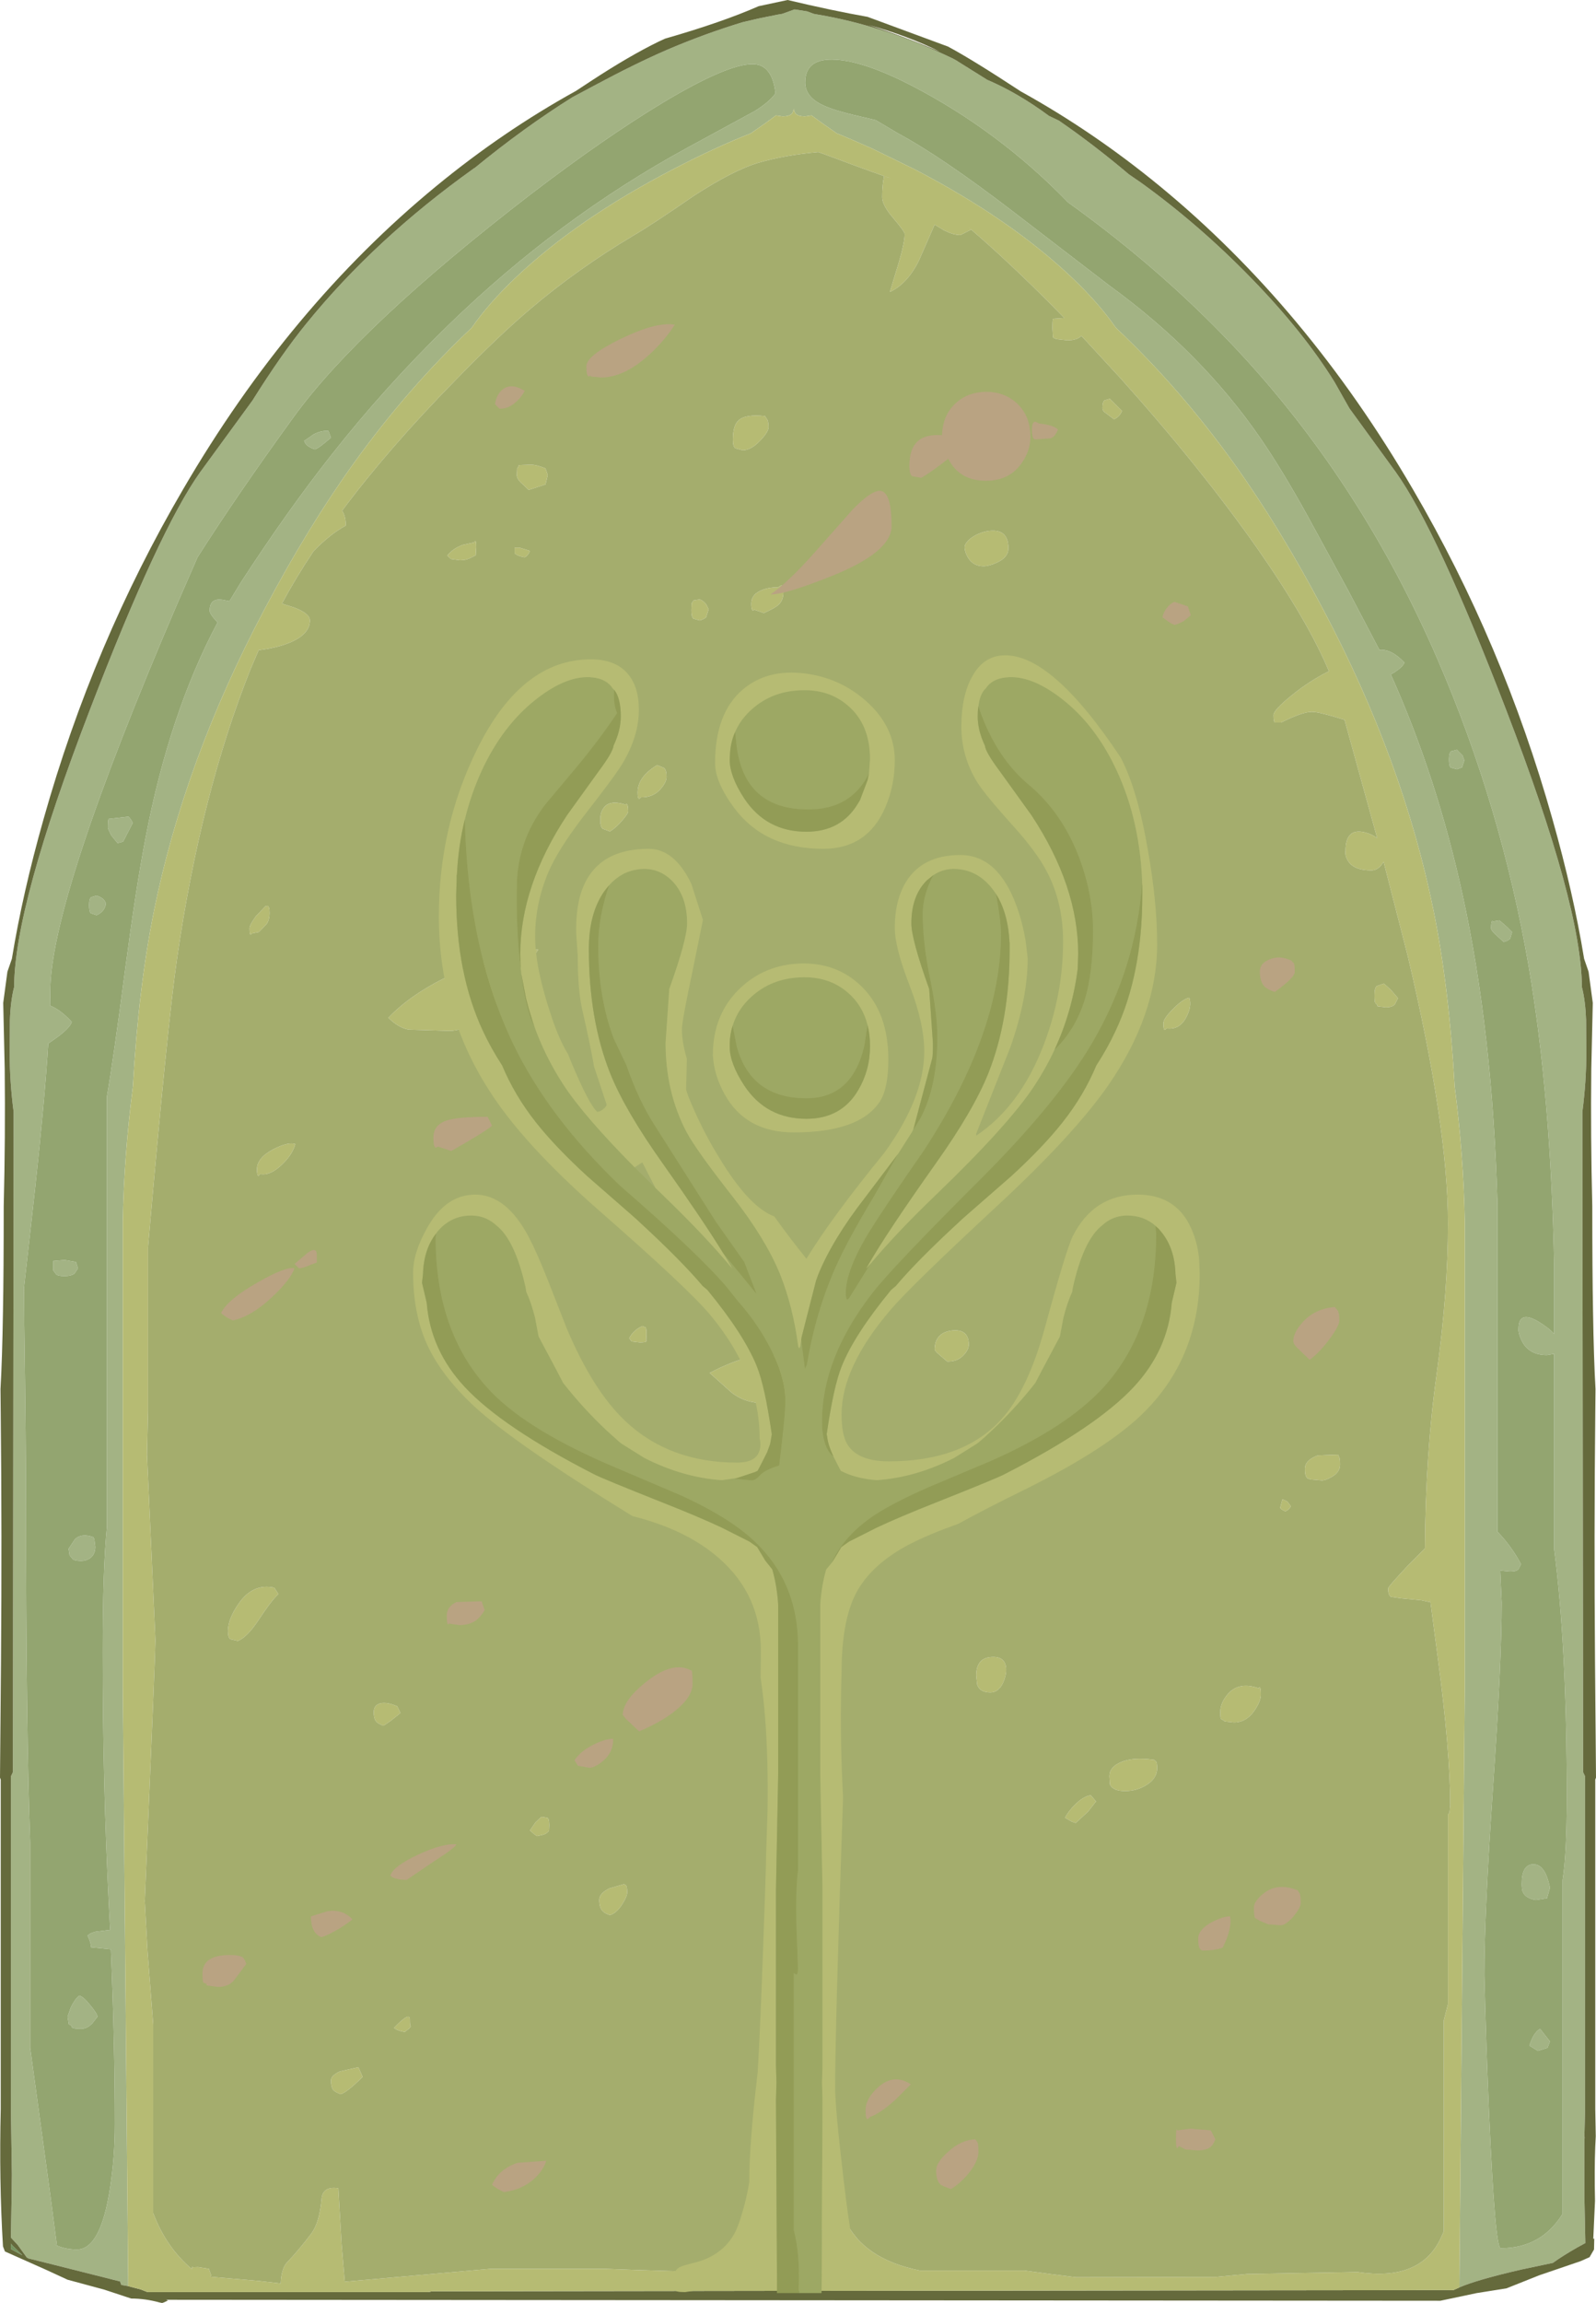 <?xml version="1.0" encoding="UTF-8" standalone="no"?>
<svg xmlns:ffdec="https://www.free-decompiler.com/flash" xmlns:xlink="http://www.w3.org/1999/xlink" ffdec:objectType="shape" height="464.9px" width="322.4px" xmlns="http://www.w3.org/2000/svg">
  <g transform="matrix(1.0, 0.0, 0.0, 1.0, 161.2, 465.0)">
    <path d="M7.65 -452.95 Q1.45 -453.35 1.45 -448.35 1.45 -445.6 4.65 -443.95 6.95 -442.75 12.5 -441.5 L15.7 -440.75 20.25 -438.05 Q29.0 -433.35 43.3 -422.4 L62.9 -407.35 Q81.45 -393.9 93.4 -376.55 97.7 -370.3 102.75 -361.2 L111.2 -345.7 117.45 -333.8 Q119.85 -334.05 122.5 -331.25 122.2 -330.4 120.45 -329.25 L119.75 -328.85 Q129.05 -308.15 134.25 -284.35 140.3 -256.8 141.3 -221.85 L141.3 -155.8 Q144.15 -152.85 146.05 -149.25 L145.55 -148.25 Q145.15 -147.75 143.85 -147.75 L141.85 -147.95 142.15 -141.5 Q142.15 -129.55 140.4 -104.25 138.65 -78.95 138.65 -66.3 139.0 -52.0 139.6 -38.35 140.8 -11.15 141.95 -11.15 150.15 -11.15 154.45 -18.1 L154.45 -85.5 Q155.3 -90.7 155.3 -102.4 155.3 -132.7 152.75 -152.25 L152.75 -191.7 151.3 -191.45 Q147.5 -191.45 146.1 -194.55 145.45 -196.0 145.55 -196.75 145.55 -200.55 149.5 -198.25 151.8 -196.85 152.75 -195.7 L152.75 -209.4 Q152.1 -243.65 147.6 -269.95 142.0 -302.3 129.2 -331.9 114.2 -366.55 90.15 -392.8 74.5 -409.85 54.55 -424.15 40.55 -438.6 22.9 -447.75 13.45 -452.6 7.65 -452.95 M-135.3 -3.5 L-136.7 -3.75 -136.95 -4.45 -150.05 -7.75 -155.45 -9.1 -155.8 -9.3 -157.65 -11.85 -159.0 -13.3 -158.85 -21.85 -158.8 -26.05 -159.0 -39.3 -159.0 -106.4 -158.6 -107.25 -158.45 -235.55 -158.45 -240.55 Q-159.25 -246.65 -159.25 -252.65 L-159.2 -259.1 Q-159.05 -263.05 -158.35 -265.75 -158.3 -282.1 -143.05 -321.7 -129.05 -358.1 -120.75 -369.7 L-110.2 -384.15 Q-104.35 -393.5 -99.3 -399.7 -85.45 -416.75 -65.55 -430.95 -65.45 -431.05 -65.3 -431.1 -55.35 -439.25 -45.6 -445.35 L-41.2 -447.7 Q-33.0 -452.1 -26.55 -454.9 -19.1 -458.1 -11.25 -460.5 L-8.05 -461.25 -4.1 -462.05 -3.2 -462.2 -0.7 -463.1 0.3 -462.95 1.85 -462.7 3.2 -462.2 5.75 -461.75 Q18.35 -459.35 31.25 -453.2 L31.8 -452.9 Q31.95 -452.8 35.4 -450.65 L38.2 -448.9 Q44.5 -446.2 50.7 -441.6 L52.7 -440.65 Q59.75 -435.8 66.85 -429.8 L69.25 -428.15 Q81.0 -419.7 91.6 -408.8 102.15 -397.95 108.4 -387.85 L111.4 -382.55 120.75 -369.7 Q129.05 -358.1 143.05 -321.7 158.3 -282.1 158.35 -265.75 159.05 -263.05 159.2 -259.1 L159.25 -252.65 Q159.25 -246.65 158.45 -240.55 L158.45 -235.55 158.6 -107.25 159.0 -106.4 159.0 -39.3 158.85 -33.5 158.9 -33.65 158.85 -32.35 158.85 -23.2 158.85 -21.85 159.05 -12.2 157.4 -11.3 Q154.35 -9.55 152.5 -8.2 L146.1 -6.85 Q137.2 -4.8 133.6 -3.25 L134.7 -124.55 134.7 -218.35 Q134.45 -231.8 132.65 -245.65 131.55 -265.5 128.4 -281.1 122.25 -311.45 106.1 -341.95 97.45 -358.35 88.1 -371.4 77.15 -386.65 64.2 -398.85 60.85 -403.7 55.45 -408.85 42.95 -420.75 23.6 -430.8 L15.0 -435.0 11.25 -436.65 8.65 -437.75 7.8 -438.1 4.8 -440.2 3.5 -441.15 2.75 -441.7 1.45 -441.5 Q-0.3 -441.5 -0.65 -442.35 L-0.85 -443.0 -1.05 -442.35 Q-1.4 -441.5 -3.15 -441.5 L-4.45 -441.7 -6.5 -440.2 -9.5 -438.1 Q-16.95 -435.15 -25.3 -430.8 -44.65 -420.75 -57.15 -408.85 -62.55 -403.7 -65.9 -398.85 -78.85 -386.65 -89.8 -371.4 -99.15 -358.35 -107.8 -341.95 -123.95 -311.45 -130.1 -281.1 -133.25 -265.5 -134.35 -245.65 -136.15 -231.8 -136.4 -218.35 L-136.4 -124.55 -135.3 -3.5 M134.15 -310.1 L133.1 -309.7 131.85 -310.05 Q131.5 -310.35 131.5 -311.7 131.5 -313.05 131.95 -313.35 L133.1 -313.65 134.25 -312.5 134.6 -311.5 134.15 -310.1 M144.25 -276.85 L143.85 -275.5 Q143.4 -275.05 142.55 -274.85 L140.8 -276.45 Q140.0 -277.2 140.0 -277.6 140.0 -278.95 140.25 -279.1 L140.45 -279.0 141.7 -279.2 143.2 -277.9 144.25 -276.85 M151.3 -81.8 L149.05 -81.45 Q146.95 -81.8 146.4 -83.1 146.2 -83.55 146.2 -84.75 146.2 -88.65 148.55 -88.65 150.95 -88.7 151.9 -83.9 L151.3 -81.8 M149.45 -51.0 L147.75 -52.05 Q148.55 -54.65 149.9 -55.45 L151.9 -52.9 151.4 -51.6 149.45 -51.0 M-9.2 -452.05 Q-14.3 -452.05 -27.1 -444.4 -39.0 -437.25 -54.1 -425.7 -88.35 -399.35 -101.75 -381.0 -113.3 -365.1 -121.3 -352.5 L-125.25 -343.45 Q-151.05 -283.4 -151.05 -264.85 L-151.1 -262.0 Q-149.0 -261.2 -146.7 -258.7 -147.1 -257.4 -150.15 -255.25 L-151.45 -254.35 Q-152.15 -243.1 -154.15 -224.7 L-156.35 -205.1 -156.3 -197.65 Q-155.95 -173.3 -155.95 -161.5 -155.95 -115.8 -155.1 -93.05 L-155.1 -51.6 -151.05 -22.0 -149.7 -11.7 -150.35 -12.0 Q-148.25 -10.9 -145.65 -10.9 -140.85 -10.9 -138.95 -23.45 -138.0 -29.7 -138.0 -36.2 -138.0 -52.2 -138.8 -71.5 L-142.8 -71.9 Q-142.8 -72.75 -143.5 -74.25 -143.1 -74.75 -141.95 -75.05 L-139.15 -75.4 -138.95 -75.4 -139.2 -80.25 Q-140.45 -104.7 -140.45 -131.5 -140.45 -148.4 -139.6 -156.8 L-139.6 -243.7 Q-138.3 -251.1 -135.9 -269.45 -133.65 -286.35 -131.8 -295.85 -127.0 -321.0 -117.25 -339.35 -118.85 -341.05 -118.85 -341.7 -118.85 -344.5 -115.9 -343.85 L-114.85 -343.65 -112.5 -347.5 Q-103.1 -361.95 -94.3 -373.1 -83.4 -386.95 -70.65 -399.35 -48.35 -421.0 -22.4 -435.15 L-8.7 -442.6 Q-5.75 -444.45 -4.55 -446.15 -5.2 -452.05 -9.2 -452.05 M-94.35 -376.65 Q-96.85 -374.45 -97.6 -374.3 -99.4 -374.85 -99.75 -376.0 L-97.8 -377.35 Q-96.2 -378.15 -94.85 -378.0 L-94.35 -376.65 M-134.4 -298.85 L-136.3 -295.15 -136.5 -295.05 -137.45 -294.8 -138.75 -296.4 -139.4 -297.8 Q-139.4 -299.9 -139.15 -299.7 L-135.25 -300.15 Q-134.6 -299.5 -134.4 -298.85 M-141.7 -280.25 L-142.85 -280.65 Q-143.2 -280.9 -143.2 -282.3 -143.2 -283.65 -142.75 -283.9 L-141.7 -284.2 Q-140.15 -283.75 -139.8 -282.6 -140.05 -280.95 -141.7 -280.25 M-148.15 -210.65 L-145.85 -210.25 -145.45 -208.95 -146.15 -207.9 Q-146.8 -207.4 -148.2 -207.4 -149.5 -207.4 -149.85 -207.75 L-150.45 -208.55 -150.45 -210.45 -148.15 -210.65 M-147.35 -152.35 L-146.05 -154.3 Q-144.7 -155.55 -142.35 -154.7 L-142.15 -154.3 -141.95 -152.75 Q-141.95 -151.25 -143.0 -150.45 -143.8 -149.9 -144.8 -149.9 -146.1 -149.9 -146.5 -150.25 L-147.15 -151.05 -147.35 -152.35 M-145.2 -62.15 Q-144.4 -62.0 -143.0 -60.25 -141.65 -58.65 -141.5 -57.9 L-142.55 -56.55 Q-143.6 -55.45 -144.8 -55.45 -146.9 -55.45 -146.7 -55.95 -146.9 -56.25 -147.3 -56.35 L-147.55 -57.9 -146.9 -59.75 Q-146.15 -61.35 -145.2 -62.15" fill="#a3b384" fill-rule="evenodd" stroke="none"/>
    <path d="M7.65 -452.95 Q13.45 -452.6 22.9 -447.75 40.55 -438.6 54.55 -424.15 74.5 -409.85 90.15 -392.8 114.2 -366.55 129.2 -331.9 142.0 -302.3 147.6 -269.95 152.1 -243.65 152.75 -209.4 L152.75 -195.7 Q151.8 -196.85 149.5 -198.25 145.55 -200.55 145.55 -196.75 145.45 -196.0 146.1 -194.55 147.5 -191.45 151.3 -191.45 L152.75 -191.7 152.75 -152.25 Q155.3 -132.7 155.3 -102.4 155.3 -90.7 154.45 -85.5 L154.45 -18.1 Q150.15 -11.15 141.95 -11.15 140.8 -11.15 139.6 -38.35 139.0 -52.0 138.65 -66.3 138.65 -78.95 140.4 -104.25 142.15 -129.55 142.15 -141.5 L141.85 -147.95 143.85 -147.75 Q145.15 -147.75 145.55 -148.25 L146.05 -149.25 Q144.15 -152.85 141.3 -155.8 L141.3 -221.85 Q140.3 -256.8 134.25 -284.35 129.05 -308.15 119.75 -328.85 L120.45 -329.25 Q122.2 -330.4 122.5 -331.25 119.85 -334.05 117.45 -333.8 L111.2 -345.7 102.75 -361.2 Q97.7 -370.3 93.4 -376.55 81.45 -393.9 62.9 -407.35 L43.3 -422.4 Q29.0 -433.35 20.25 -438.05 L15.7 -440.75 12.5 -441.5 Q6.95 -442.75 4.65 -443.95 1.45 -445.6 1.45 -448.35 1.45 -453.35 7.65 -452.95 M134.15 -310.1 L134.6 -311.5 134.25 -312.5 133.1 -313.65 131.95 -313.35 Q131.5 -313.05 131.5 -311.7 131.5 -310.35 131.85 -310.05 L133.1 -309.7 134.15 -310.1 M144.25 -276.85 L143.2 -277.9 141.7 -279.2 140.45 -279.0 140.25 -279.1 Q140.0 -278.95 140.0 -277.6 140.0 -277.2 140.8 -276.45 L142.55 -274.85 Q143.4 -275.05 143.85 -275.5 L144.25 -276.85 M-9.2 -452.05 Q-5.2 -452.05 -4.55 -446.15 -5.75 -444.45 -8.7 -442.6 L-22.4 -435.15 Q-48.35 -421.0 -70.65 -399.35 -83.4 -386.95 -94.3 -373.1 -103.1 -361.95 -112.5 -347.5 L-114.85 -343.65 -115.9 -343.85 Q-118.85 -344.5 -118.85 -341.7 -118.85 -341.05 -117.25 -339.35 -127.0 -321.0 -131.8 -295.85 -133.65 -286.35 -135.9 -269.45 -138.3 -251.1 -139.6 -243.7 L-139.6 -156.8 Q-140.45 -148.4 -140.45 -131.5 -140.45 -104.7 -139.2 -80.25 L-138.95 -75.4 -139.15 -75.4 -141.95 -75.05 Q-143.1 -74.75 -143.5 -74.25 -142.8 -72.75 -142.8 -71.9 L-138.8 -71.5 Q-138.0 -52.2 -138.0 -36.2 -138.0 -29.7 -138.95 -23.45 -140.85 -10.9 -145.65 -10.9 -148.25 -10.9 -150.35 -12.0 L-149.7 -11.7 -151.05 -22.0 -155.1 -51.6 -155.1 -93.05 Q-155.95 -115.8 -155.95 -161.5 -155.95 -173.3 -156.3 -197.65 L-156.35 -205.1 -154.15 -224.7 Q-152.15 -243.1 -151.45 -254.35 L-150.15 -255.25 Q-147.1 -257.4 -146.7 -258.7 -149.0 -261.2 -151.1 -262.0 L-151.05 -264.85 Q-151.05 -283.4 -125.25 -343.45 L-121.3 -352.5 Q-113.3 -365.1 -101.75 -381.0 -88.35 -399.35 -54.1 -425.7 -39.0 -437.25 -27.1 -444.4 -14.3 -452.05 -9.2 -452.05 M149.45 -51.0 L151.4 -51.6 151.9 -52.9 149.9 -55.45 Q148.55 -54.65 147.75 -52.05 L149.45 -51.0 M151.3 -81.8 L151.9 -83.9 Q150.95 -88.7 148.55 -88.65 146.2 -88.65 146.2 -84.75 146.2 -83.55 146.4 -83.1 146.95 -81.8 149.05 -81.45 L151.3 -81.8 M-134.4 -298.85 Q-134.6 -299.5 -135.25 -300.15 L-139.15 -299.7 Q-139.4 -299.9 -139.4 -297.8 L-138.75 -296.4 -137.45 -294.8 -136.5 -295.05 -136.3 -295.15 -134.4 -298.85 M-94.35 -376.65 L-94.85 -378.0 Q-96.2 -378.15 -97.8 -377.35 L-99.75 -376.0 Q-99.4 -374.85 -97.6 -374.3 -96.85 -374.45 -94.35 -376.65 M-148.15 -210.65 L-150.45 -210.45 -150.45 -208.55 -149.85 -207.75 Q-149.5 -207.4 -148.2 -207.4 -146.8 -207.4 -146.15 -207.9 L-145.45 -208.95 -145.85 -210.25 -148.15 -210.65 M-141.7 -280.25 Q-140.05 -280.95 -139.8 -282.6 -140.15 -283.75 -141.7 -284.2 L-142.75 -283.9 Q-143.2 -283.65 -143.2 -282.3 -143.2 -280.9 -142.85 -280.65 L-141.7 -280.25 M-147.35 -152.35 L-147.15 -151.05 -146.5 -150.25 Q-146.1 -149.9 -144.8 -149.9 -143.8 -149.9 -143.0 -150.45 -141.95 -151.25 -141.95 -152.75 L-142.15 -154.3 -142.35 -154.7 Q-144.7 -155.55 -146.05 -154.3 L-147.35 -152.35 M-145.2 -62.15 Q-146.15 -61.35 -146.9 -59.75 L-147.55 -57.9 -147.3 -56.35 Q-146.9 -56.25 -146.7 -55.95 -146.9 -55.45 -144.8 -55.45 -143.6 -55.45 -142.55 -56.55 L-141.5 -57.9 Q-141.65 -58.65 -143.0 -60.25 -144.4 -62.0 -145.2 -62.15" fill="#93a570" fill-rule="evenodd" stroke="none"/>
    <path d="M133.6 -3.25 Q137.2 -4.8 146.1 -6.85 L152.5 -8.2 Q154.35 -9.55 157.4 -11.3 L159.05 -12.2 158.85 -21.85 158.85 -23.2 158.85 -32.35 158.9 -33.65 158.85 -33.5 159.0 -39.3 159.0 -106.4 158.6 -107.25 158.45 -235.55 158.45 -240.55 Q159.25 -246.65 159.25 -252.65 L159.2 -259.1 Q159.05 -263.05 158.35 -265.75 158.3 -282.1 143.05 -321.7 129.05 -358.1 120.75 -369.7 L111.4 -382.55 108.4 -387.85 Q102.15 -397.95 91.6 -408.8 81.0 -419.7 69.25 -428.15 L66.85 -429.8 Q59.75 -435.8 52.7 -440.65 L50.7 -441.6 Q44.5 -446.2 38.2 -448.9 L35.4 -450.65 Q31.95 -452.8 31.8 -452.9 L31.25 -453.2 Q18.35 -459.35 5.75 -461.75 L3.2 -462.2 1.85 -462.7 0.3 -462.95 -0.7 -463.1 -3.2 -462.2 -4.1 -462.05 -8.05 -461.25 -11.25 -460.5 Q-19.1 -458.1 -26.55 -454.9 -33.0 -452.1 -41.2 -447.7 L-45.6 -445.35 Q-55.35 -439.25 -65.3 -431.1 -65.45 -431.05 -65.55 -430.95 -85.45 -416.75 -99.3 -399.7 -104.35 -393.5 -110.2 -384.15 L-120.75 -369.7 Q-129.05 -358.1 -143.05 -321.7 -158.3 -282.1 -158.35 -265.75 -159.05 -263.05 -159.2 -259.1 L-159.25 -252.65 Q-159.25 -246.65 -158.45 -240.55 L-158.45 -235.55 -158.6 -107.25 -159.0 -106.4 -159.0 -39.3 -158.8 -26.05 -158.85 -21.85 -159.0 -13.3 -157.65 -11.85 -155.8 -9.3 -155.45 -9.1 -150.05 -7.75 -136.95 -4.45 -136.7 -3.75 -135.3 -3.5 -132.8 -2.85 -131.4 -2.3 -74.65 -2.3 -73.95 -2.45 -3.4 -2.55 -3.4 -3.3 Q-1.45 -2.65 1.7 -2.55 L2.95 -2.55 3.2 -2.55 132.4 -2.7 133.6 -3.25 M30.3 -455.6 Q35.25 -452.95 45.0 -446.55 59.65 -438.45 73.05 -427.45 102.7 -403.1 124.2 -366.25 142.4 -335.15 152.4 -299.65 156.65 -284.65 158.8 -271.45 L159.7 -268.85 160.55 -262.55 160.25 -249.25 Q160.1 -235.45 160.45 -221.55 160.45 -208.25 160.6 -200.25 160.75 -190.75 161.1 -184.6 L161.05 -179.4 Q160.8 -155.4 161.0 -129.7 L161.2 -106.15 161.05 -105.75 161.05 -39.3 161.15 -33.75 Q160.9 -29.6 160.95 -23.8 L161.0 -20.7 160.65 -13.05 160.85 -13.1 160.8 -10.9 159.9 -9.35 158.1 -8.55 149.75 -5.7 143.1 -3.05 137.1 -2.1 129.75 -0.55 -127.65 -0.75 -127.25 -0.6 -128.15 -0.2 -128.45 -0.1 -128.95 -0.2 Q-131.85 -1.0 -134.7 -1.0 L-140.15 -2.8 -147.55 -4.8 -152.0 -6.85 -160.2 -10.5 -160.55 -11.4 -160.6 -11.55 Q-161.4 -24.85 -161.05 -39.3 L-161.05 -105.75 -161.2 -106.15 -161.0 -129.7 Q-160.8 -155.4 -161.05 -179.4 L-161.1 -184.6 Q-160.75 -190.75 -160.6 -200.25 -160.45 -208.25 -160.45 -221.55 -160.1 -235.45 -160.25 -249.25 L-160.55 -262.55 -159.7 -268.85 -158.8 -271.45 Q-156.65 -284.65 -152.4 -299.65 -142.4 -335.15 -124.2 -366.25 -102.7 -403.1 -73.05 -427.45 -59.6 -438.5 -44.85 -446.65 L-41.5 -448.85 Q-34.0 -453.75 -28.15 -456.6 L-26.85 -457.2 Q-15.35 -460.5 -7.95 -463.75 L-2.1 -465.0 Q6.95 -462.85 14.05 -461.6 L25.7 -457.3 30.3 -455.6 M28.7 -454.55 Q22.25 -457.75 14.15 -460.0 21.55 -457.6 28.7 -454.55 M-159.0 -11.0 L-156.7 -9.75 -158.6 -11.6 -159.0 -12.05 -159.0 -11.0" fill="#656a3c" fill-rule="evenodd" stroke="none"/>
    <path d="M-135.3 -3.5 L-136.4 -124.55 -136.4 -218.35 Q-136.15 -231.8 -134.35 -245.65 -133.25 -265.5 -130.1 -281.1 -123.95 -311.45 -107.8 -341.95 -99.15 -358.35 -89.8 -371.4 -78.85 -386.65 -65.9 -398.85 -62.55 -403.7 -57.15 -408.85 -44.65 -420.75 -25.3 -430.8 -16.95 -435.15 -9.5 -438.1 L-6.5 -440.2 -4.45 -441.7 -3.15 -441.5 Q-1.4 -441.5 -1.05 -442.35 L-0.85 -443.0 -0.65 -442.35 Q-0.3 -441.5 1.45 -441.5 L2.75 -441.7 3.5 -441.15 4.8 -440.2 7.8 -438.1 8.65 -437.75 11.25 -436.65 15.0 -435.0 23.6 -430.8 Q42.95 -420.75 55.45 -408.85 60.85 -403.7 64.2 -398.85 77.15 -386.65 88.1 -371.4 97.45 -358.35 106.1 -341.95 122.25 -311.45 128.4 -281.1 131.55 -265.5 132.65 -245.65 134.45 -231.8 134.7 -218.35 L134.7 -124.55 133.6 -3.25 132.4 -2.7 3.2 -2.55 2.95 -2.55 1.7 -2.55 Q-1.45 -2.65 -3.4 -3.3 L-3.4 -2.55 -73.95 -2.45 -74.65 -2.3 -131.4 -2.3 -132.8 -2.85 -135.3 -3.5 M4.1 -434.3 Q-2.7 -433.7 -8.15 -432.1 -13.1 -430.6 -21.0 -425.5 -29.55 -419.6 -33.25 -417.45 -44.65 -410.65 -54.05 -402.65 -60.4 -397.3 -69.25 -388.2 -82.7 -374.5 -92.1 -361.9 -91.35 -360.85 -91.35 -358.9 -94.5 -357.2 -97.85 -353.75 -101.4 -348.45 -104.25 -343.15 L-101.75 -342.35 Q-98.6 -341.15 -98.6 -339.75 -98.6 -336.9 -102.85 -335.2 -105.35 -334.2 -108.95 -333.75 L-110.6 -329.9 Q-120.6 -304.8 -125.4 -271.75 -127.35 -258.5 -131.3 -213.2 L-131.3 -180.2 -131.5 -171.35 -129.8 -133.85 Q-129.8 -131.75 -131.95 -81.25 L-131.4 -71.15 -130.25 -56.3 -130.25 -18.25 Q-127.65 -11.35 -122.45 -6.95 -122.4 -7.7 -122.25 -7.3 L-121.2 -7.35 -119.0 -7.0 -118.55 -5.7 -118.7 -5.4 -108.85 -4.55 -104.5 -4.05 Q-104.4 -6.8 -103.35 -8.15 -100.85 -10.75 -98.25 -14.2 -96.65 -16.4 -96.25 -21.1 -96.0 -23.75 -92.85 -23.25 L-92.2 -12.05 -91.55 -4.4 -62.15 -7.0 -38.85 -7.0 Q-13.35 -5.95 10.55 -6.4 7.0 -9.55 4.6 -15.5 1.45 -23.35 1.45 -29.2 1.45 -31.7 3.4 -33.0 5.55 -30.7 6.9 -25.65 8.7 -18.65 9.45 -17.05 13.0 -9.0 24.65 -6.65 L45.75 -6.65 50.95 -5.95 56.1 -5.3 84.35 -5.35 90.7 -5.95 113.05 -6.35 Q125.5 -4.45 129.7 -12.9 L130.45 -14.55 130.45 -57.15 131.3 -60.45 131.3 -98.7 131.6 -99.05 131.75 -100.6 Q131.75 -111.6 129.2 -130.65 L127.65 -142.4 127.75 -141.55 125.95 -141.95 121.85 -142.35 119.8 -142.65 Q119.2 -142.95 119.2 -144.35 119.2 -144.7 123.05 -148.8 L126.65 -152.45 Q126.75 -171.55 129.0 -187.55 131.3 -204.3 131.3 -218.0 131.3 -237.7 123.15 -272.1 L118.3 -291.0 117.75 -290.25 Q116.9 -289.3 115.8 -289.3 112.2 -289.3 111.05 -291.3 110.45 -292.3 110.6 -293.25 110.6 -298.0 114.6 -296.95 116.05 -296.55 117.0 -295.8 L110.4 -319.7 109.05 -320.1 Q105.1 -321.3 103.8 -321.3 101.9 -321.3 97.6 -319.15 L96.35 -319.15 Q96.05 -319.25 96.05 -320.65 96.05 -321.65 99.75 -324.65 103.4 -327.6 107.25 -329.5 103.0 -339.65 92.85 -354.2 81.3 -370.65 65.05 -388.75 L57.25 -397.2 Q56.35 -396.3 54.4 -396.3 L52.2 -396.55 51.6 -396.8 51.5 -396.95 51.4 -398.75 Q51.4 -400.85 51.6 -400.65 L53.8 -400.8 Q44.75 -410.1 36.6 -417.25 L34.35 -419.2 35.0 -418.65 32.8 -417.55 Q31.45 -417.55 29.6 -418.45 L27.6 -419.65 24.45 -412.45 Q22.15 -407.75 18.55 -406.05 L20.3 -411.8 Q21.55 -416.05 21.55 -417.75 21.55 -418.25 19.3 -420.9 17.0 -423.55 17.0 -425.2 17.0 -427.7 17.4 -429.45 L18.55 -429.1 Q18.1 -429.1 5.5 -433.8 L4.1 -434.3 M61.85 -381.85 Q61.5 -382.2 61.5 -382.6 61.5 -383.95 61.95 -384.2 L63.0 -384.5 65.45 -382.05 Q65.0 -380.9 63.85 -380.35 L61.85 -381.85 M33.65 -354.45 Q33.65 -355.4 35.05 -356.45 36.4 -357.4 38.1 -357.75 42.5 -358.55 42.5 -354.3 42.5 -352.45 40.1 -351.4 38.55 -350.7 37.5 -350.7 35.35 -350.7 34.3 -352.5 33.75 -353.45 33.65 -354.45 M74.15 -257.1 Q73.8 -257.05 73.8 -258.4 73.8 -259.4 75.8 -261.35 77.75 -263.35 79.05 -263.6 79.6 -261.75 78.4 -259.6 77.05 -257.05 74.45 -257.4 L74.15 -257.1 M116.6 -262.55 Q116.45 -262.8 116.45 -264.1 116.45 -265.55 116.9 -265.95 L118.35 -266.45 119.75 -265.2 121.2 -263.5 120.6 -262.3 Q120.1 -261.65 118.75 -261.65 L117.1 -261.85 Q116.95 -262.0 117.05 -262.1 L116.6 -262.55 M97.95 -160.15 Q97.4 -160.45 97.4 -160.65 L97.85 -162.35 98.85 -161.9 99.55 -160.95 Q99.3 -160.3 98.45 -159.9 L97.95 -160.15 M109.3 -170.9 Q109.5 -170.6 109.5 -169.35 109.5 -167.8 107.8 -166.85 106.6 -166.15 105.8 -166.15 L103.55 -166.35 102.85 -166.6 102.65 -166.95 Q102.4 -167.25 102.4 -168.5 102.4 -170.25 105.0 -171.2 L109.1 -171.35 109.3 -170.9 M93.3 -124.35 Q93.5 -124.25 93.5 -122.9 93.5 -121.6 92.25 -119.75 90.6 -117.3 88.05 -117.3 L86.2 -117.5 85.95 -117.7 85.45 -118.0 Q85.3 -118.1 85.3 -119.4 85.3 -121.25 86.85 -123.05 89.1 -125.6 93.05 -124.2 93.15 -124.4 93.3 -124.35 M28.05 -191.95 L27.6 -192.5 Q27.6 -195.95 31.05 -196.4 34.5 -196.8 34.5 -193.55 34.5 -192.6 33.55 -191.55 32.3 -190.1 30.15 -190.15 L28.05 -191.95 M39.05 -130.5 Q42.05 -130.7 42.05 -127.9 42.05 -126.65 41.4 -125.25 40.5 -123.35 38.85 -123.35 36.75 -123.35 36.2 -124.9 L36.0 -126.75 Q36.0 -130.3 39.05 -130.5 M60.2 -101.35 L58.6 -99.3 56.1 -97.0 55.25 -97.3 53.95 -98.05 Q54.55 -99.3 56.0 -100.75 57.7 -102.4 59.15 -102.6 L60.2 -101.35 M70.45 -104.7 Q68.45 -103.45 66.05 -103.45 63.6 -103.45 63.0 -104.8 L62.9 -106.45 Q62.9 -108.25 65.15 -109.25 67.65 -110.35 71.9 -109.75 L72.25 -109.5 Q72.55 -109.3 72.55 -108.05 72.55 -106.05 70.45 -104.7 M-7.55 -376.15 Q-9.4 -374.15 -11.15 -374.1 L-12.65 -374.5 Q-13.15 -374.85 -13.15 -376.2 -13.15 -379.1 -12.05 -380.1 -10.65 -381.45 -6.65 -381.0 L-6.3 -380.45 Q-5.95 -380.0 -5.95 -378.75 -5.95 -377.85 -7.55 -376.15 M-65.2 -352.85 L-66.2 -352.35 Q-67.05 -351.9 -68.3 -351.9 L-70.1 -352.15 -70.85 -352.85 Q-69.75 -354.25 -67.75 -355.0 L-65.45 -355.5 -65.2 -355.8 Q-65.0 -355.85 -65.0 -354.55 L-65.1 -352.9 -65.2 -352.85 M-56.15 -367.75 Q-56.8 -368.45 -56.8 -369.1 L-56.75 -370.4 Q-56.5 -370.7 -56.4 -371.1 L-53.9 -371.2 Q-52.75 -371.15 -51.0 -370.45 L-50.55 -369.1 -51.0 -367.2 -54.4 -366.1 -56.15 -367.75 M-57.25 -353.35 L-57.25 -354.45 -56.25 -354.45 -54.15 -353.8 Q-54.55 -352.75 -55.25 -352.5 L-56.1 -352.7 Q-56.95 -352.95 -57.25 -353.35 M-6.9 -341.25 L-8.8 -341.9 -9.1 -341.75 Q-9.45 -341.85 -9.45 -343.15 -9.45 -344.85 -7.7 -345.7 -6.2 -346.45 -4.0 -346.45 L-3.45 -346.8 Q-2.95 -346.85 -2.95 -345.5 -2.95 -343.8 -3.95 -342.9 -4.65 -342.25 -6.9 -341.25 M-18.55 -340.4 Q-18.65 -340.3 -18.9 -340.15 -19.3 -339.9 -19.85 -339.75 L-21.1 -340.1 Q-21.55 -340.4 -21.55 -341.8 L-21.5 -343.2 -21.1 -343.8 -19.85 -344.0 Q-19.1 -343.75 -18.5 -342.95 L-18.05 -342.0 -18.55 -340.4 M-27.1 -310.0 Q-26.55 -309.6 -26.55 -308.2 -26.55 -307.15 -27.65 -305.85 -29.15 -304.0 -31.75 -304.05 L-32.05 -303.75 Q-32.4 -303.7 -32.4 -305.0 -32.4 -308.2 -28.45 -310.55 L-27.1 -310.0 M-39.45 -297.7 Q-39.95 -298.1 -39.95 -299.5 -39.95 -300.95 -39.3 -301.85 -38.1 -303.6 -34.95 -302.6 L-34.6 -302.7 Q-34.3 -302.5 -34.3 -301.2 -34.3 -300.8 -35.45 -299.45 -36.7 -297.95 -38.0 -297.15 L-39.45 -297.7 M-107.6 -282.05 L-107.15 -282.15 Q-106.75 -282.0 -106.75 -280.7 -106.75 -279.3 -107.35 -278.45 L-108.9 -276.85 -110.35 -276.55 -110.55 -276.3 Q-110.8 -276.3 -110.8 -277.6 -110.8 -278.3 -109.5 -280.05 L-107.6 -282.05 M-108.95 -227.65 Q-109.3 -227.6 -109.3 -228.95 -109.3 -231.25 -106.0 -233.0 -102.95 -234.55 -101.55 -234.05 -102.1 -231.95 -104.25 -229.9 -106.65 -227.6 -108.65 -228.0 L-108.95 -227.65 M-78.65 -257.15 Q-80.75 -257.55 -82.75 -259.55 -77.5 -265.05 -68.15 -269.05 -59.85 -272.55 -52.45 -273.35 -55.45 -268.75 -58.8 -264.75 -65.35 -256.9 -70.4 -256.9 L-78.65 -257.15 M-6.9 -181.75 Q-10.8 -181.75 -13.55 -184.0 L-17.85 -187.85 Q-10.0 -191.95 -5.35 -191.35 -1.05 -190.85 -1.05 -186.65 -1.05 -184.9 -2.4 -183.5 -4.0 -181.75 -6.9 -181.75 M-31.45 -197.3 L-30.8 -197.05 Q-30.6 -196.95 -30.6 -195.7 L-30.65 -194.5 -30.6 -194.3 Q-30.65 -194.0 -31.95 -194.0 L-33.6 -194.2 -34.1 -194.85 Q-33.2 -196.55 -31.45 -197.3 M-80.3 -119.2 L-82.3 -117.6 Q-83.65 -116.65 -83.8 -116.65 -84.8 -117.05 -85.15 -117.4 -85.7 -118.0 -85.7 -119.4 -85.7 -120.8 -84.35 -121.15 -83.0 -121.45 -80.95 -120.55 L-80.3 -119.2 M-104.95 -143.2 Q-106.25 -142.1 -108.95 -138.0 -111.25 -134.5 -113.15 -133.75 L-114.65 -134.1 Q-115.15 -134.4 -115.15 -135.75 -115.15 -138.2 -112.95 -141.35 -110.05 -145.45 -105.8 -144.5 L-104.95 -143.2 M-88.8 -47.7 L-87.95 -45.75 Q-91.1 -42.6 -92.4 -42.25 -93.5 -42.7 -93.8 -43.0 -94.35 -43.6 -94.35 -45.05 -94.35 -46.0 -92.55 -46.85 L-88.8 -47.7 M-35.5 -80.6 Q-36.7 -78.75 -38.0 -78.4 -39.1 -78.75 -39.55 -79.3 -40.15 -80.0 -40.15 -81.45 -40.15 -82.8 -38.1 -83.8 L-35.15 -84.65 -34.8 -84.45 Q-34.5 -84.25 -34.5 -82.95 -34.5 -82.2 -35.5 -80.6 M-50.3 -95.35 L-50.55 -95.2 Q-50.7 -94.9 -51.4 -94.65 L-52.7 -94.35 -53.25 -94.7 -54.15 -95.5 -53.05 -97.1 -51.85 -98.25 -50.65 -98.05 Q-50.25 -97.9 -50.25 -96.55 L-50.3 -95.35 M-78.5 -55.55 L-79.45 -54.8 -80.3 -55.0 Q-81.2 -55.25 -81.6 -55.65 -78.3 -59.1 -78.4 -57.25 -78.4 -55.95 -78.2 -55.95 L-78.5 -55.55" fill="#b6bb73" fill-rule="evenodd" stroke="none"/>
    <path d="M4.1 -434.3 L5.5 -433.8 Q18.1 -429.1 18.55 -429.1 L17.4 -429.45 Q17.0 -427.7 17.0 -425.2 17.0 -423.55 19.3 -420.9 21.55 -418.25 21.55 -417.75 21.55 -416.05 20.3 -411.8 L18.55 -406.05 Q22.15 -407.75 24.45 -412.45 L27.6 -419.65 29.6 -418.45 Q31.45 -417.55 32.8 -417.55 L35.0 -418.65 34.35 -419.2 36.6 -417.25 Q44.75 -410.1 53.8 -400.8 L51.6 -400.65 Q51.4 -400.85 51.4 -398.75 L51.5 -396.95 51.6 -396.8 52.2 -396.55 54.4 -396.3 Q56.35 -396.3 57.25 -397.2 L65.05 -388.75 Q81.3 -370.65 92.85 -354.2 103.0 -339.65 107.25 -329.5 103.4 -327.6 99.75 -324.65 96.05 -321.65 96.05 -320.65 96.05 -319.25 96.35 -319.15 L97.6 -319.15 Q101.9 -321.3 103.8 -321.3 105.1 -321.3 109.05 -320.1 L110.4 -319.7 117.0 -295.8 Q116.05 -296.55 114.6 -296.95 110.6 -298.0 110.6 -293.25 110.45 -292.3 111.05 -291.3 112.2 -289.3 115.8 -289.3 116.9 -289.3 117.75 -290.25 L118.3 -291.0 123.15 -272.1 Q131.3 -237.7 131.3 -218.0 131.3 -204.3 129.0 -187.55 126.75 -171.55 126.65 -152.45 L123.05 -148.8 Q119.2 -144.7 119.2 -144.35 119.2 -142.95 119.8 -142.65 L121.85 -142.35 125.95 -141.95 127.75 -141.55 127.65 -142.4 129.2 -130.65 Q131.75 -111.6 131.75 -100.6 L131.6 -99.05 131.3 -98.7 131.3 -60.45 130.45 -57.15 130.45 -14.55 129.7 -12.9 Q125.5 -4.45 113.05 -6.35 L90.7 -5.95 84.35 -5.35 56.1 -5.3 50.95 -5.95 45.75 -6.65 24.65 -6.65 Q13.0 -9.0 9.45 -17.05 8.7 -18.65 6.9 -25.65 5.55 -30.7 3.4 -33.0 1.45 -31.7 1.45 -29.2 1.45 -23.35 4.6 -15.5 7.0 -9.55 10.55 -6.4 -13.35 -5.95 -38.85 -7.0 L-62.15 -7.0 -91.55 -4.4 -92.2 -12.05 -92.85 -23.25 Q-96.0 -23.75 -96.25 -21.1 -96.65 -16.4 -98.25 -14.2 -100.85 -10.75 -103.35 -8.15 -104.4 -6.8 -104.5 -4.05 L-108.85 -4.55 -118.7 -5.4 -118.55 -5.7 -119.0 -7.0 -121.2 -7.35 -122.25 -7.3 Q-122.4 -7.7 -122.45 -6.95 -127.65 -11.35 -130.25 -18.25 L-130.25 -56.3 -131.4 -71.15 -131.95 -81.25 Q-129.8 -131.75 -129.8 -133.85 L-131.5 -171.35 -131.3 -180.2 -131.3 -213.2 Q-127.35 -258.5 -125.4 -271.75 -120.6 -304.8 -110.6 -329.9 L-108.95 -333.75 Q-105.35 -334.2 -102.85 -335.2 -98.6 -336.9 -98.6 -339.75 -98.6 -341.15 -101.75 -342.35 L-104.25 -343.15 Q-101.4 -348.45 -97.85 -353.75 -94.5 -357.2 -91.35 -358.9 -91.35 -360.85 -92.1 -361.9 -82.7 -374.5 -69.25 -388.2 -60.4 -397.3 -54.05 -402.65 -44.65 -410.65 -33.25 -417.45 -29.55 -419.6 -21.0 -425.5 -13.1 -430.6 -8.15 -432.1 -2.7 -433.7 4.1 -434.3 M74.15 -257.1 L74.45 -257.4 Q77.05 -257.05 78.4 -259.6 79.6 -261.75 79.05 -263.6 77.75 -263.35 75.8 -261.35 73.8 -259.4 73.8 -258.4 73.8 -257.05 74.15 -257.1 M33.65 -354.45 Q33.75 -353.45 34.3 -352.5 35.35 -350.7 37.5 -350.7 38.55 -350.7 40.1 -351.4 42.5 -352.45 42.5 -354.3 42.5 -358.55 38.1 -357.75 36.4 -357.4 35.05 -356.45 33.65 -355.4 33.65 -354.45 M61.85 -381.85 L63.85 -380.35 Q65.0 -380.9 65.45 -382.05 L63.0 -384.5 61.95 -384.2 Q61.5 -383.95 61.5 -382.6 61.5 -382.2 61.85 -381.85 M70.45 -104.7 Q72.55 -106.05 72.55 -108.05 72.55 -109.3 72.25 -109.5 L71.9 -109.75 Q67.65 -110.35 65.15 -109.25 62.9 -108.25 62.9 -106.45 L63.0 -104.8 Q63.6 -103.45 66.05 -103.45 68.45 -103.45 70.45 -104.7 M60.2 -101.35 L59.15 -102.6 Q57.7 -102.4 56.0 -100.75 54.55 -99.3 53.95 -98.05 L55.25 -97.3 56.1 -97.0 58.6 -99.3 60.2 -101.35 M39.05 -130.5 Q36.0 -130.3 36.0 -126.75 L36.2 -124.9 Q36.75 -123.35 38.85 -123.35 40.5 -123.35 41.4 -125.25 42.05 -126.65 42.05 -127.9 42.05 -130.7 39.05 -130.5 M28.05 -191.95 L30.15 -190.15 Q32.3 -190.1 33.55 -191.55 34.5 -192.6 34.5 -193.55 34.5 -196.8 31.05 -196.4 27.6 -195.95 27.6 -192.5 L28.05 -191.95 M93.3 -124.35 Q93.15 -124.4 93.05 -124.2 89.1 -125.6 86.85 -123.05 85.3 -121.25 85.3 -119.4 85.3 -118.1 85.45 -118.0 L85.95 -117.7 86.2 -117.5 88.05 -117.3 Q90.6 -117.3 92.25 -119.75 93.5 -121.6 93.5 -122.9 93.5 -124.25 93.3 -124.35 M109.3 -170.9 L109.1 -171.35 105.0 -171.2 Q102.4 -170.25 102.4 -168.5 102.4 -167.25 102.65 -166.95 L102.85 -166.6 103.55 -166.35 105.8 -166.15 Q106.6 -166.15 107.8 -166.85 109.5 -167.8 109.5 -169.35 109.5 -170.6 109.3 -170.9 M97.95 -160.15 L98.45 -159.9 Q99.3 -160.3 99.55 -160.95 L98.85 -161.9 97.85 -162.35 97.4 -160.65 Q97.4 -160.45 97.95 -160.15 M116.6 -262.55 L117.05 -262.1 Q116.95 -262.0 117.1 -261.85 L118.75 -261.65 Q120.1 -261.65 120.6 -262.3 L121.2 -263.5 119.75 -265.2 118.35 -266.45 116.9 -265.95 Q116.45 -265.55 116.45 -264.1 116.45 -262.8 116.6 -262.55 M-39.45 -297.7 L-38.0 -297.15 Q-36.7 -297.95 -35.45 -299.45 -34.3 -300.8 -34.3 -301.2 -34.3 -302.5 -34.6 -302.7 L-34.95 -302.6 Q-38.1 -303.6 -39.3 -301.85 -39.95 -300.95 -39.95 -299.5 -39.95 -298.1 -39.45 -297.7 M-27.1 -310.0 L-28.45 -310.55 Q-32.4 -308.2 -32.4 -305.0 -32.4 -303.7 -32.05 -303.75 L-31.75 -304.05 Q-29.15 -304.0 -27.65 -305.85 -26.55 -307.15 -26.55 -308.2 -26.55 -309.6 -27.1 -310.0 M-18.55 -340.4 L-18.05 -342.0 -18.5 -342.95 Q-19.1 -343.75 -19.85 -344.0 L-21.1 -343.8 -21.5 -343.2 -21.55 -341.8 Q-21.55 -340.4 -21.1 -340.1 L-19.85 -339.75 Q-19.3 -339.9 -18.9 -340.15 -18.65 -340.3 -18.55 -340.4 M-6.9 -341.25 Q-4.65 -342.25 -3.95 -342.9 -2.95 -343.8 -2.95 -345.5 -2.95 -346.85 -3.45 -346.8 L-4.0 -346.45 Q-6.2 -346.45 -7.7 -345.7 -9.45 -344.85 -9.45 -343.15 -9.45 -341.85 -9.1 -341.75 L-8.8 -341.9 -6.9 -341.25 M-57.25 -353.35 Q-56.95 -352.95 -56.1 -352.7 L-55.25 -352.5 Q-54.55 -352.75 -54.15 -353.8 L-56.25 -354.45 -57.25 -354.45 -57.25 -353.35 M-56.15 -367.75 L-54.4 -366.1 -51.0 -367.2 -50.55 -369.1 -51.0 -370.45 Q-52.75 -371.15 -53.9 -371.2 L-56.4 -371.1 Q-56.5 -370.7 -56.75 -370.4 L-56.8 -369.1 Q-56.8 -368.45 -56.15 -367.75 M-65.2 -352.85 L-65.1 -352.9 -65.0 -354.55 Q-65.0 -355.85 -65.2 -355.8 L-65.45 -355.5 -67.75 -355.0 Q-69.75 -354.25 -70.85 -352.85 L-70.1 -352.15 -68.3 -351.9 Q-67.05 -351.9 -66.2 -352.35 L-65.2 -352.85 M-7.55 -376.15 Q-5.95 -377.85 -5.95 -378.75 -5.95 -380.0 -6.3 -380.45 L-6.65 -381.0 Q-10.65 -381.45 -12.05 -380.1 -13.15 -379.1 -13.15 -376.2 -13.15 -374.85 -12.65 -374.5 L-11.15 -374.1 Q-9.4 -374.15 -7.55 -376.15 M-107.6 -282.05 L-109.5 -280.05 Q-110.8 -278.3 -110.8 -277.6 -110.8 -276.3 -110.55 -276.3 L-110.35 -276.55 -108.9 -276.85 -107.35 -278.45 Q-106.75 -279.3 -106.75 -280.7 -106.75 -282.0 -107.15 -282.15 L-107.6 -282.05 M-80.3 -119.2 L-80.95 -120.55 Q-83.0 -121.45 -84.35 -121.15 -85.7 -120.8 -85.7 -119.4 -85.7 -118.0 -85.15 -117.4 -84.8 -117.05 -83.8 -116.65 -83.65 -116.65 -82.3 -117.6 L-80.3 -119.2 M-31.45 -197.3 Q-33.2 -196.55 -34.1 -194.85 L-33.6 -194.2 -31.95 -194.0 Q-30.65 -194.0 -30.6 -194.3 L-30.65 -194.5 -30.6 -195.7 Q-30.6 -196.95 -30.8 -197.05 L-31.45 -197.3 M-6.9 -181.75 Q-4.0 -181.75 -2.4 -183.5 -1.05 -184.9 -1.05 -186.65 -1.05 -190.85 -5.35 -191.35 -10.0 -191.95 -17.85 -187.85 L-13.55 -184.0 Q-10.8 -181.75 -6.9 -181.75 M-78.65 -257.15 L-70.4 -256.9 Q-65.35 -256.9 -58.8 -264.75 -55.45 -268.75 -52.45 -273.35 -59.85 -272.55 -68.15 -269.05 -77.5 -265.05 -82.75 -259.55 -80.75 -257.55 -78.65 -257.15 M-108.95 -227.65 L-108.65 -228.0 Q-106.65 -227.6 -104.25 -229.9 -102.1 -231.95 -101.55 -234.05 -102.95 -234.55 -106.0 -233.0 -109.3 -231.25 -109.3 -228.95 -109.3 -227.6 -108.95 -227.65 M-104.95 -143.2 L-105.8 -144.5 Q-110.05 -145.45 -112.95 -141.35 -115.15 -138.2 -115.15 -135.75 -115.15 -134.4 -114.65 -134.1 L-113.15 -133.75 Q-111.25 -134.5 -108.95 -138.0 -106.25 -142.1 -104.95 -143.2 M-78.5 -55.55 L-78.2 -55.95 Q-78.4 -55.95 -78.4 -57.25 -78.3 -59.1 -81.6 -55.65 -81.2 -55.25 -80.3 -55.0 L-79.45 -54.8 -78.5 -55.55 M-50.3 -95.35 L-50.25 -96.55 Q-50.25 -97.9 -50.65 -98.05 L-51.85 -98.25 -53.05 -97.1 -54.15 -95.5 -53.25 -94.7 -52.7 -94.35 -51.4 -94.65 Q-50.7 -94.9 -50.55 -95.2 L-50.3 -95.35 M-35.5 -80.6 Q-34.5 -82.2 -34.5 -82.95 -34.5 -84.25 -34.8 -84.45 L-35.15 -84.65 -38.1 -83.8 Q-40.15 -82.8 -40.15 -81.45 -40.15 -80.0 -39.55 -79.3 -39.1 -78.75 -38.0 -78.4 -36.7 -78.75 -35.5 -80.6 M-88.8 -47.7 L-92.55 -46.85 Q-94.35 -46.0 -94.35 -45.05 -94.35 -43.6 -93.8 -43.0 -93.5 -42.7 -92.4 -42.25 -91.1 -42.6 -87.95 -45.75 L-88.8 -47.7" fill="#a4ad6d" fill-rule="evenodd" stroke="none"/>
    <path d="M-159.0 -11.0 L-159.0 -12.05 -158.6 -11.6 -156.7 -9.75 -159.0 -11.0" fill="#769560" fill-rule="evenodd" stroke="none"/>
    <path d="M45.2 -371.55 Q42.75 -367.95 37.95 -367.95 32.6 -367.95 30.35 -372.4 L28.8 -371.2 Q26.05 -369.15 24.9 -368.55 L23.15 -368.85 Q22.5 -369.1 22.5 -370.95 22.5 -374.35 24.1 -375.85 25.7 -377.4 29.1 -377.15 29.2 -381.2 31.9 -383.65 34.4 -385.9 38.05 -385.9 41.65 -385.9 44.15 -383.65 46.95 -381.1 46.95 -376.8 46.95 -374.05 45.2 -371.55 M47.95 -376.3 Q47.25 -376.3 47.25 -378.15 47.25 -380.0 48.0 -379.85 L48.75 -379.5 Q51.6 -379.2 52.5 -378.3 52.0 -376.85 51.0 -376.5 L47.95 -376.3 M18.9 -358.8 Q18.9 -353.6 7.0 -348.8 -2.45 -345.0 -5.55 -345.0 -1.95 -347.5 3.25 -353.35 L11.1 -362.2 Q15.0 -366.2 16.75 -365.9 18.9 -365.5 18.9 -358.8 M77.95 -339.65 Q76.95 -339.05 76.05 -338.85 L75.2 -339.25 73.65 -340.35 Q73.65 -341.0 74.3 -342.0 75.05 -343.1 76.05 -343.5 L78.75 -342.6 79.35 -340.8 77.95 -339.65 M96.3 -264.75 Q94.7 -265.3 94.15 -265.95 93.3 -266.9 93.3 -268.95 93.3 -270.55 95.3 -271.35 97.4 -272.2 99.75 -271.05 99.75 -270.85 100.05 -270.7 100.35 -270.55 100.35 -268.8 100.35 -267.65 96.3 -264.75 M108.45 -201.15 L108.9 -200.6 Q109.35 -200.2 109.35 -198.45 109.35 -197.3 107.3 -194.6 105.25 -191.85 103.35 -190.5 L100.7 -193.05 Q100.05 -193.8 100.05 -194.25 100.05 -196.0 101.95 -198.1 104.45 -200.85 108.45 -201.15 M36.15 -32.7 Q36.45 -32.4 36.45 -30.6 36.45 -28.85 34.65 -26.5 32.9 -24.3 30.9 -23.1 29.15 -23.7 28.75 -24.05 27.9 -24.85 27.9 -26.85 27.9 -28.45 30.3 -30.6 32.95 -33.05 35.85 -33.15 35.85 -33.05 36.15 -32.7 M14.55 -37.65 L14.1 -37.2 Q13.65 -37.1 13.65 -39.0 13.65 -41.45 16.3 -43.75 19.4 -46.45 22.8 -44.25 L19.7 -41.15 Q16.65 -38.4 14.55 -37.65 M76.65 -31.35 Q76.35 -31.25 76.35 -33.15 76.35 -35.0 76.5 -35.15 L76.65 -34.95 79.3 -35.3 83.4 -34.95 84.3 -33.15 Q83.9 -32.1 83.5 -31.75 82.65 -30.9 80.7 -30.9 L78.25 -31.1 76.95 -31.8 76.65 -31.35 M101.55 -80.85 Q101.55 -79.9 100.1 -78.15 98.55 -76.35 97.5 -76.35 L94.95 -76.55 93.3 -77.25 92.35 -77.8 Q92.1 -78.05 92.1 -79.95 92.1 -81.25 94.15 -82.85 96.95 -85.0 100.95 -83.4 L101.25 -82.9 Q101.55 -82.6 101.55 -80.85 M87.3 -78.15 Q87.7 -75.65 85.8 -71.85 84.3 -71.25 81.6 -71.25 L81.25 -71.55 Q80.85 -71.85 80.85 -73.65 80.85 -75.5 83.55 -76.95 85.8 -78.15 87.3 -78.15 M-24.9 -399.45 Q-26.85 -396.35 -29.95 -393.5 -35.05 -388.8 -39.75 -388.8 L-41.9 -389.0 -41.85 -389.2 -42.3 -389.0 Q-42.75 -389.15 -42.75 -391.05 -42.75 -393.25 -35.7 -396.65 -28.55 -400.1 -24.9 -399.45 M-61.2 -383.4 Q-60.9 -385.5 -59.5 -386.5 -57.75 -387.7 -55.2 -386.1 -55.7 -385.15 -56.55 -384.25 -58.35 -382.4 -60.3 -382.5 L-61.2 -383.4 M-114.15 -198.45 L-115.0 -198.85 Q-116.0 -199.4 -116.55 -199.95 -115.2 -202.7 -109.1 -206.15 -103.3 -209.45 -101.7 -208.95 -102.65 -206.5 -106.25 -203.15 -110.4 -199.25 -114.15 -198.45 M-97.2 -211.8 L-97.2 -210.15 -98.55 -209.65 Q-99.65 -209.1 -100.8 -208.95 L-101.7 -209.85 -99.05 -212.1 Q-97.3 -213.35 -97.2 -211.8 M-72.75 -233.55 L-73.2 -233.3 Q-73.65 -233.45 -73.65 -235.35 -73.65 -237.9 -71.0 -238.8 -68.75 -239.55 -62.7 -239.55 L-61.8 -237.75 Q-63.25 -236.5 -70.05 -232.65 L-72.75 -233.55 M-70.5 -137.25 L-70.5 -137.3 -70.65 -137.1 Q-70.95 -137.0 -70.95 -138.9 -70.95 -140.65 -69.0 -141.6 L-63.9 -141.75 -63.3 -139.95 Q-64.15 -138.55 -65.05 -137.9 -66.35 -136.95 -68.4 -136.95 L-70.5 -137.25 M-45.15 -109.65 Q-43.85 -111.6 -41.15 -112.9 -38.85 -114.0 -37.35 -114.0 -37.25 -111.35 -39.35 -109.55 -41.0 -108.15 -42.15 -108.15 L-44.45 -108.55 -45.15 -109.65 M-32.1 -115.5 L-34.75 -118.0 -35.4 -118.8 Q-35.4 -121.8 -30.45 -125.65 -25.2 -129.75 -21.6 -127.8 -21.3 -128.1 -21.3 -125.1 -21.3 -122.55 -24.55 -119.85 -27.45 -117.45 -32.1 -115.5 M-95.0 -79.2 Q-92.0 -79.65 -90.0 -77.55 -91.65 -76.2 -93.6 -75.15 -95.3 -74.2 -96.3 -73.95 -98.4 -74.8 -98.4 -78.15 L-95.0 -79.2 M-112.1 -69.8 Q-111.8 -69.55 -111.45 -68.55 L-113.95 -65.2 Q-115.1 -63.9 -117.15 -63.9 L-119.4 -64.2 Q-119.6 -64.35 -119.4 -64.5 L-120.05 -64.75 Q-120.3 -64.8 -120.3 -66.6 -120.3 -70.35 -114.75 -70.35 -112.75 -70.35 -112.1 -69.8 M-80.45 -85.6 Q-81.95 -85.85 -82.35 -86.4 -81.7 -88.3 -76.75 -90.6 -71.85 -92.9 -69.0 -92.7 -69.3 -91.95 -73.55 -89.25 L-79.05 -85.5 -80.45 -85.6 M-60.25 -22.9 Q-61.25 -23.45 -61.8 -24.0 -60.3 -27.25 -56.6 -28.4 L-50.85 -28.8 Q-51.4 -27.1 -52.85 -25.6 -55.4 -23.0 -59.4 -22.5 L-60.25 -22.9" fill="#b9a382" fill-rule="evenodd" stroke="none"/>
    <path d="M36.45 -322.45 Q36.7 -324.55 37.6 -325.7 L37.9 -326.0 Q39.15 -327.95 42.0 -328.25 47.0 -328.8 53.2 -324.0 60.15 -318.65 64.45 -309.3 69.2 -299.0 69.55 -286.15 L69.5 -286.7 Q68.3 -269.75 59.55 -254.7 52.6 -242.75 37.3 -227.4 18.9 -209.05 15.0 -203.95 4.85 -190.85 4.85 -178.05 4.8 -176.05 5.3 -174.15 5.9 -171.9 7.15 -171.0 L8.25 -168.85 8.65 -168.1 Q11.55 -166.55 15.9 -166.2 23.8 -166.75 31.55 -170.7 L35.95 -173.45 36.45 -173.8 Q37.65 -174.8 38.85 -175.95 43.8 -180.55 47.95 -185.85 L49.3 -188.45 52.9 -195.2 53.6 -198.95 Q54.4 -202.1 55.4 -204.25 L55.5 -205.0 Q57.65 -214.7 61.45 -217.65 63.85 -219.85 67.2 -219.6 70.5 -219.4 72.85 -216.95 L72.2 -217.5 72.35 -215.9 Q72.35 -196.8 61.85 -185.1 54.45 -176.9 38.75 -170.0 L26.4 -164.8 Q19.55 -161.8 15.6 -159.25 9.3 -155.1 6.8 -149.5 L5.8 -148.3 5.7 -148.2 5.65 -148.0 Q4.75 -144.85 4.5 -141.1 L4.5 -106.9 4.95 -83.55 4.95 -47.95 4.85 -44.6 4.95 -41.15 4.8 -6.15 4.75 -2.1 0.15 -2.1 Q0.5 -9.6 -0.85 -14.85 L-0.85 -66.7 -0.4 -66.4 Q0.0 -66.35 0.0 -67.65 L-0.3 -75.9 Q-0.5 -83.4 0.0 -87.4 L0.0 -133.45 Q-0.25 -147.75 -11.75 -156.35 -16.2 -159.7 -23.45 -163.05 L-36.85 -168.75 Q-54.25 -176.1 -61.85 -183.9 -73.2 -195.55 -73.2 -215.15 L-73.1 -216.0 -72.9 -216.3 Q-70.4 -219.35 -66.7 -219.6 -63.35 -219.85 -60.95 -217.65 -57.15 -214.7 -55.0 -205.0 L-54.9 -204.25 Q-53.9 -202.1 -53.1 -198.95 L-52.4 -195.2 -48.8 -188.45 -47.45 -185.85 Q-43.3 -180.55 -38.35 -175.95 L-35.95 -173.8 -35.45 -173.45 -31.05 -170.7 Q-23.3 -166.75 -15.4 -166.2 L-12.25 -166.65 -12.8 -166.5 -9.45 -166.15 Q-8.6 -166.15 -7.75 -167.1 -6.7 -168.3 -3.8 -169.15 -2.55 -179.25 -2.55 -182.2 -2.55 -187.4 -6.15 -193.9 -8.65 -198.45 -12.1 -202.3 L-14.45 -205.25 Q-20.3 -212.1 -36.0 -225.7 -50.45 -239.55 -57.55 -254.3 -66.7 -273.4 -67.3 -299.6 -66.05 -304.7 -63.95 -309.3 -59.65 -318.65 -52.7 -324.0 -46.5 -328.8 -41.5 -328.25 -38.65 -327.95 -37.4 -326.0 L-37.15 -325.75 Q-37.35 -322.9 -36.55 -321.05 -40.05 -315.8 -44.65 -310.25 L-51.1 -302.55 Q-56.8 -295.1 -56.8 -285.8 -56.95 -277.8 -56.1 -270.05 -55.15 -261.6 -53.25 -257.75 L-53.55 -258.65 Q-51.3 -252.0 -47.3 -245.9 -43.2 -239.65 -33.0 -229.35 L-28.8 -225.2 -27.1 -223.55 Q-18.75 -215.5 -13.3 -208.95 L-13.75 -209.75 -15.1 -212.0 -8.35 -203.75 -10.85 -210.25 -16.6 -218.4 -28.7 -237.45 Q-32.15 -242.7 -34.65 -249.95 L-37.2 -255.3 Q-40.35 -263.55 -40.35 -274.1 -40.35 -279.9 -38.15 -286.3 -35.7 -289.05 -32.3 -289.5 -28.35 -290.05 -25.5 -287.25 -22.4 -284.15 -22.4 -278.6 -22.4 -275.4 -26.0 -265.35 L-26.75 -254.5 Q-26.75 -244.5 -22.5 -236.45 -20.55 -232.8 -13.05 -223.25 -6.55 -214.9 -3.65 -207.85 -1.0 -201.25 0.05 -193.2 L0.25 -192.8 0.45 -193.2 0.65 -194.5 1.4 -188.65 1.8 -189.5 Q3.55 -200.1 7.65 -209.3 10.0 -214.6 15.35 -223.5 L20.2 -232.05 23.0 -236.45 23.3 -237.0 23.1 -236.6 24.7 -239.2 Q28.15 -245.6 28.15 -255.65 28.15 -260.3 26.7 -267.4 25.2 -274.55 25.2 -280.5 25.2 -284.3 27.35 -288.35 29.75 -289.95 32.8 -289.5 36.9 -288.95 39.65 -285.05 L40.0 -284.55 Q41.0 -279.05 41.0 -276.55 41.0 -256.55 25.35 -232.65 17.5 -221.35 14.55 -216.6 9.65 -208.65 9.65 -204.0 9.65 -202.65 10.0 -202.65 L10.3 -202.9 14.7 -209.95 Q19.9 -216.15 27.6 -223.55 42.6 -237.95 47.8 -245.9 50.1 -249.4 51.8 -253.05 55.9 -257.0 57.8 -262.8 59.6 -268.3 59.6 -277.2 59.6 -284.2 56.95 -291.5 53.45 -300.9 46.6 -306.6 40.1 -312.05 36.7 -321.65 L36.45 -322.45 M-12.7 -317.25 Q-11.6 -319.8 -9.35 -321.8 -5.35 -325.4 0.4 -325.65 6.2 -325.95 10.1 -322.55 14.55 -318.75 14.55 -311.75 L14.35 -308.9 Q10.75 -301.6 2.1 -301.6 -10.8 -301.6 -12.4 -314.45 L-12.7 -317.25 M-13.2 -257.95 Q-12.15 -261.35 -9.35 -263.85 -5.35 -267.45 0.4 -267.7 6.2 -268.0 10.1 -264.6 13.05 -262.05 14.05 -258.1 L13.4 -253.9 Q10.95 -243.3 1.7 -243.3 -9.45 -243.3 -12.35 -253.65 L-13.2 -257.95" fill="#9da864" fill-rule="evenodd" stroke="none"/>
    <path d="M69.55 -286.15 Q69.2 -299.0 64.45 -309.3 60.15 -318.65 53.2 -324.0 47.0 -328.8 42.0 -328.25 39.15 -327.95 37.9 -326.0 L37.6 -325.7 Q36.7 -324.55 36.45 -322.45 36.3 -321.5 36.3 -320.4 36.3 -317.55 37.75 -314.5 37.9 -313.15 40.7 -309.4 L47.15 -300.45 Q56.6 -286.15 56.6 -272.45 L56.5 -269.4 Q55.4 -260.8 51.8 -253.05 50.1 -249.4 47.8 -245.9 42.6 -237.95 27.6 -223.55 19.9 -216.15 14.7 -209.95 L13.95 -209.05 13.8 -208.95 14.25 -209.75 Q17.95 -216.2 27.8 -230.1 35.45 -240.85 38.45 -248.35 42.75 -259.15 42.75 -273.4 L42.75 -273.7 42.75 -274.25 42.75 -274.65 42.7 -275.0 42.7 -275.25 Q42.4 -280.1 40.55 -283.6 L40.0 -284.55 39.65 -285.05 Q36.9 -288.95 32.8 -289.5 29.75 -289.95 27.35 -288.35 L26.0 -287.25 Q22.9 -284.15 22.9 -278.6 22.9 -275.4 26.5 -265.35 L27.25 -254.5 27.25 -254.1 27.25 -253.7 27.25 -253.1 27.2 -252.1 27.15 -251.5 23.3 -237.0 23.0 -236.45 20.2 -232.05 13.55 -223.25 Q7.05 -214.9 4.15 -207.85 L4.05 -207.6 3.65 -206.5 0.75 -195.15 0.65 -194.55 0.65 -194.5 0.45 -193.2 0.25 -192.8 0.05 -193.2 Q-1.0 -201.25 -3.65 -207.85 -6.55 -214.9 -13.05 -223.25 -20.55 -232.8 -22.5 -236.45 -26.75 -244.5 -26.75 -254.5 L-26.0 -265.35 Q-22.4 -275.4 -22.4 -278.6 -22.4 -284.15 -25.5 -287.25 -28.35 -290.05 -32.3 -289.5 -35.7 -289.05 -38.15 -286.3 L-38.65 -285.7 -39.15 -285.05 Q-42.25 -280.6 -42.25 -273.4 -42.25 -259.15 -37.95 -248.35 -34.95 -240.85 -27.3 -230.1 -19.05 -218.45 -15.1 -212.0 L-13.75 -209.75 -13.3 -208.95 Q-18.75 -215.5 -27.1 -223.55 L-28.8 -225.2 -31.45 -230.35 -33.0 -229.35 Q-43.2 -239.65 -47.3 -245.9 -51.3 -252.0 -53.55 -258.65 L-54.4 -261.4 -54.95 -263.5 -55.85 -268.2 -56.0 -269.4 -56.1 -272.45 Q-56.1 -286.15 -46.65 -300.45 L-40.2 -309.4 Q-37.4 -313.15 -37.25 -314.5 -35.8 -317.55 -35.8 -320.4 -35.8 -324.05 -37.1 -325.7 L-37.15 -325.75 -37.4 -326.0 Q-38.65 -327.95 -41.5 -328.25 -46.5 -328.8 -52.7 -324.0 -59.65 -318.65 -63.95 -309.3 -66.05 -304.7 -67.3 -299.6 -68.6 -294.35 -68.9 -288.5 L-68.95 -288.3 -68.95 -287.65 -69.05 -284.35 Q-69.05 -268.35 -63.65 -256.9 -62.05 -253.45 -59.75 -249.9 -57.25 -243.9 -52.95 -238.45 -49.0 -233.45 -42.55 -227.55 L-33.9 -220.0 -32.65 -218.9 -31.85 -218.15 Q-23.5 -210.45 -19.25 -205.4 L-18.3 -204.6 Q-10.9 -195.6 -8.35 -189.25 -6.7 -185.2 -5.3 -175.5 L-5.3 -175.4 -5.6 -173.65 -5.65 -173.45 -6.25 -171.8 -7.75 -168.85 -8.15 -168.1 -8.65 -167.85 -12.25 -166.65 -15.4 -166.2 Q-23.3 -166.75 -31.05 -170.7 L-35.45 -173.45 -35.95 -173.8 -38.35 -175.95 Q-43.3 -180.55 -47.45 -185.85 L-48.8 -188.45 -52.4 -195.2 -53.1 -198.95 Q-53.9 -202.1 -54.9 -204.25 L-55.0 -205.0 Q-57.15 -214.7 -60.95 -217.65 -63.35 -219.85 -66.7 -219.6 -70.4 -219.35 -72.9 -216.3 L-73.1 -216.0 Q-75.6 -212.8 -75.75 -207.85 L-75.95 -206.05 -75.0 -202.0 Q-74.25 -192.45 -67.3 -185.0 -59.75 -176.9 -41.2 -167.4 -39.6 -166.55 -27.25 -161.65 -20.05 -158.8 -15.45 -156.65 L-9.8 -153.8 -8.25 -152.7 -6.6 -149.95 -5.2 -148.2 Q-4.25 -144.95 -4.0 -141.1 L-4.0 -106.9 -4.45 -83.55 -4.45 -47.95 -4.35 -44.6 -4.45 -41.15 -4.25 -5.55 Q-6.35 -4.25 -9.75 -4.25 L-16.3 -3.25 -22.8 -2.3 Q-24.95 -2.3 -24.65 -2.75 L-25.05 -3.15 Q-25.25 -3.35 -25.25 -4.65 -25.25 -6.45 -24.05 -7.25 -23.4 -7.65 -21.05 -8.2 -15.7 -9.5 -13.15 -13.6 -12.15 -15.15 -11.2 -18.55 -10.3 -21.6 -9.85 -24.5 -9.85 -32.4 -8.15 -46.6 -7.6 -55.9 -7.0 -73.05 -6.45 -87.85 -6.45 -90.4 L-6.15 -99.55 Q-6.0 -109.4 -6.6 -117.7 -6.95 -122.3 -7.55 -126.3 L-7.5 -131.75 Q-7.5 -143.0 -15.85 -150.35 -22.45 -156.2 -33.45 -158.95 -57.5 -173.75 -65.45 -181.15 -72.15 -187.4 -75.0 -193.75 -77.75 -199.9 -77.75 -208.1 -77.75 -212.15 -74.9 -217.15 -71.15 -223.85 -65.2 -223.85 -58.95 -223.85 -54.45 -215.4 -52.85 -212.4 -50.6 -206.75 L-46.7 -196.8 Q-41.4 -184.3 -34.95 -178.2 -26.05 -169.75 -12.3 -169.75 -8.55 -169.75 -7.8 -172.1 -7.4 -173.25 -7.75 -174.65 -7.75 -187.65 -17.85 -199.7 -22.15 -204.85 -40.15 -220.6 -55.55 -234.1 -62.4 -244.9 -72.55 -260.7 -72.55 -280.05 -72.55 -298.2 -64.8 -313.8 -55.85 -331.9 -41.85 -331.9 -35.55 -331.9 -33.25 -327.25 -32.15 -325.0 -32.15 -321.7 -32.15 -316.45 -35.4 -310.95 -36.9 -308.45 -42.6 -301.15 -47.6 -294.75 -49.85 -290.2 -53.1 -283.35 -53.1 -275.9 -53.1 -269.55 -49.8 -259.8 -48.25 -255.1 -46.45 -252.2 L-45.75 -250.45 Q-42.2 -242.0 -40.55 -240.55 -39.95 -240.6 -39.35 -241.1 -38.8 -241.5 -38.65 -242.0 L-41.2 -249.7 Q-42.0 -254.35 -43.55 -261.0 -44.5 -265.1 -44.5 -272.1 L-44.8 -276.55 Q-44.9 -280.65 -44.1 -283.85 -41.5 -293.65 -30.15 -293.65 -24.95 -293.65 -21.55 -286.6 L-19.2 -279.3 -21.3 -269.0 Q-23.45 -258.9 -23.45 -257.2 -23.45 -254.65 -22.45 -251.25 L-22.6 -245.2 Q-22.6 -244.5 -20.8 -240.5 -18.7 -235.85 -16.1 -231.6 -9.95 -221.35 -4.8 -219.45 -1.65 -215.05 1.7 -210.9 6.8 -219.25 17.45 -232.3 25.5 -243.4 25.5 -252.75 25.5 -258.4 22.55 -266.05 19.55 -273.75 19.55 -277.7 19.55 -282.65 21.35 -286.15 24.6 -292.4 32.8 -292.4 40.4 -292.4 44.15 -282.1 45.35 -278.85 46.0 -274.95 L46.4 -271.55 Q46.4 -263.55 42.9 -253.6 L36.0 -236.15 36.0 -235.75 Q44.85 -241.65 49.6 -254.0 53.55 -264.25 53.55 -274.95 53.55 -282.7 50.35 -288.9 48.25 -293.0 43.3 -298.45 37.85 -304.5 36.2 -307.1 33.0 -312.3 33.0 -318.3 33.0 -324.55 35.2 -328.45 37.45 -332.55 41.5 -332.7 51.2 -333.15 65.2 -312.05 68.6 -305.55 70.7 -293.3 72.55 -282.8 72.55 -274.4 72.55 -260.15 62.6 -245.8 55.8 -236.05 40.7 -222.0 23.0 -205.6 18.75 -200.65 8.8 -189.05 8.8 -179.45 8.8 -175.25 10.05 -173.3 12.2 -170.0 18.35 -170.0 33.25 -170.0 41.0 -178.4 46.4 -184.3 49.85 -196.9 54.15 -212.7 55.5 -215.45 59.75 -223.85 68.6 -223.85 76.95 -223.85 79.85 -216.0 80.8 -213.55 81.05 -210.55 L81.15 -207.9 Q81.15 -191.3 70.15 -180.15 62.85 -172.75 45.9 -164.35 37.95 -160.45 32.4 -157.4 26.25 -155.2 22.5 -153.25 14.7 -149.15 11.65 -143.25 8.8 -137.65 8.8 -127.35 8.45 -115.65 9.0 -104.15 L9.1 -102.2 Q7.5 -55.35 7.5 -43.65 7.5 -39.45 9.2 -25.1 11.15 -8.45 12.85 -5.3 L11.45 -3.85 Q10.55 -3.15 9.0 -3.15 6.35 -3.15 4.8 -6.15 L4.95 -41.15 4.85 -44.6 4.95 -47.95 4.95 -83.55 4.5 -106.9 4.5 -141.1 Q4.75 -144.85 5.65 -148.0 L5.8 -148.3 6.8 -149.5 7.1 -149.95 8.75 -152.7 10.3 -153.8 15.95 -156.65 Q20.55 -158.8 27.75 -161.65 40.1 -166.55 41.7 -167.4 60.25 -176.9 67.8 -185.0 74.75 -192.45 75.5 -202.0 L76.45 -206.05 76.25 -207.85 Q76.1 -213.0 73.4 -216.3 L72.85 -216.95 Q70.5 -219.4 67.2 -219.6 63.85 -219.85 61.45 -217.65 57.65 -214.7 55.5 -205.0 L55.4 -204.25 Q54.4 -202.1 53.6 -198.95 L52.9 -195.2 49.3 -188.45 47.95 -185.85 Q43.8 -180.55 38.85 -175.95 37.65 -174.8 36.45 -173.8 L35.95 -173.45 31.55 -170.7 Q23.8 -166.75 15.9 -166.2 11.55 -166.55 8.65 -168.1 L8.25 -168.85 7.15 -171.0 Q6.4 -172.6 6.05 -174.0 L6.05 -174.1 6.0 -174.2 6.0 -174.35 5.95 -174.45 5.95 -174.55 5.8 -175.5 Q7.2 -185.2 8.85 -189.25 11.4 -195.6 18.8 -204.6 L19.75 -205.4 Q24.0 -210.45 32.35 -218.15 L33.15 -218.9 34.4 -220.0 43.05 -227.55 Q49.5 -233.45 53.45 -238.45 57.75 -243.9 60.25 -249.9 62.55 -253.45 64.15 -256.9 69.55 -268.35 69.55 -284.35 L69.55 -284.5 69.55 -286.15 M14.35 -308.9 L14.55 -311.75 Q14.55 -318.75 10.1 -322.55 6.2 -325.95 0.4 -325.65 -5.35 -325.4 -9.35 -321.8 -11.6 -319.8 -12.7 -317.25 -13.65 -315.1 -13.75 -312.6 L-13.8 -311.65 Q-13.8 -308.3 -10.85 -303.8 -6.4 -297.1 1.7 -297.1 8.8 -297.1 12.2 -302.95 L12.45 -303.35 12.55 -303.55 14.05 -307.5 14.35 -308.95 14.35 -308.9 M13.9 -323.35 Q19.55 -318.25 19.55 -311.5 19.55 -306.5 17.65 -302.05 14.05 -293.65 5.1 -293.65 -6.7 -293.65 -12.85 -301.85 -16.75 -307.1 -16.75 -310.95 -16.75 -321.1 -11.1 -325.85 -6.15 -330.0 1.4 -329.05 8.55 -328.15 13.9 -323.35 M18.25 -251.15 Q18.25 -245.3 16.55 -242.65 12.45 -236.4 -0.85 -236.4 -10.6 -236.4 -14.85 -244.15 -17.0 -248.05 -17.2 -252.0 -17.2 -260.3 -11.65 -265.55 -6.6 -270.3 0.55 -270.5 7.8 -270.7 12.7 -266.0 18.25 -260.7 18.25 -251.15 M14.05 -258.1 Q13.05 -262.05 10.1 -264.6 6.2 -268.0 0.4 -267.7 -5.35 -267.45 -9.35 -263.85 -12.15 -261.35 -13.2 -257.95 -13.75 -256.25 -13.8 -254.3 L-13.8 -253.7 Q-13.8 -250.35 -10.85 -245.85 -6.4 -239.15 1.7 -239.15 8.8 -239.15 12.2 -245.0 14.55 -249.0 14.55 -253.8 14.55 -256.15 14.05 -258.1" fill="#b6bb73" fill-rule="evenodd" stroke="none"/>
    <path d="M36.45 -322.45 L36.7 -321.65 Q40.1 -312.05 46.6 -306.6 53.45 -300.9 56.95 -291.5 59.6 -284.2 59.6 -277.2 59.6 -268.3 57.8 -262.8 55.9 -257.0 51.8 -253.05 55.4 -260.8 56.5 -269.4 L56.6 -272.45 Q56.6 -286.15 47.15 -300.45 L40.7 -309.4 Q37.9 -313.15 37.75 -314.5 36.3 -317.55 36.3 -320.4 36.3 -321.5 36.45 -322.45 M14.7 -209.95 L10.3 -202.9 10.0 -202.65 Q9.65 -202.65 9.65 -204.0 9.65 -208.65 14.55 -216.6 17.5 -221.35 25.35 -232.65 41.0 -256.55 41.0 -276.55 41.0 -279.05 40.0 -284.55 L40.55 -283.6 Q42.4 -280.1 42.7 -275.25 L42.7 -275.0 42.75 -274.65 42.75 -274.25 42.75 -273.7 42.75 -273.4 Q42.75 -259.15 38.45 -248.35 35.45 -240.85 27.8 -230.1 17.95 -216.2 14.25 -209.75 L13.8 -208.95 13.95 -209.05 14.7 -209.95 M27.35 -288.35 Q25.2 -284.3 25.2 -280.5 25.2 -274.55 26.7 -267.4 28.15 -260.3 28.15 -255.65 28.15 -245.6 24.7 -239.2 L23.1 -236.6 23.3 -237.0 27.15 -251.5 27.2 -252.1 27.25 -253.1 27.25 -253.7 27.25 -254.1 27.25 -254.5 26.5 -265.35 Q22.9 -275.4 22.9 -278.6 22.9 -284.15 26.0 -287.25 L27.35 -288.35 M20.2 -232.05 L15.35 -223.5 Q10.0 -214.6 7.65 -209.3 3.55 -200.1 1.8 -189.5 L1.4 -188.65 0.65 -194.5 0.65 -194.55 0.75 -195.15 3.65 -206.5 4.05 -207.6 4.15 -207.85 Q7.05 -214.9 13.55 -223.25 L20.2 -232.05 M-38.15 -286.3 Q-40.35 -279.9 -40.35 -274.1 -40.35 -263.55 -37.2 -255.3 L-34.65 -249.95 Q-32.15 -242.7 -28.7 -237.45 L-16.6 -218.4 -10.85 -210.25 -8.35 -203.75 -15.1 -212.0 Q-19.05 -218.45 -27.3 -230.1 -34.95 -240.85 -37.95 -248.35 -42.25 -259.15 -42.25 -273.4 -42.25 -280.6 -39.15 -285.05 L-38.65 -285.7 -38.15 -286.3 M-53.55 -258.65 L-53.25 -257.75 Q-55.15 -261.6 -56.1 -270.05 -56.95 -277.8 -56.8 -285.8 -56.8 -295.1 -51.1 -302.55 L-44.65 -310.25 Q-40.05 -315.8 -36.55 -321.05 -37.35 -322.9 -37.15 -325.75 L-37.1 -325.7 Q-35.8 -324.05 -35.8 -320.4 -35.8 -317.55 -37.25 -314.5 -37.4 -313.15 -40.2 -309.4 L-46.65 -300.45 Q-56.1 -286.15 -56.1 -272.45 L-56.0 -269.4 -55.85 -268.2 -54.95 -263.5 -54.4 -261.4 -53.55 -258.65 M-67.3 -299.6 Q-66.7 -273.4 -57.55 -254.3 -50.45 -239.55 -36.0 -225.7 -20.3 -212.1 -14.45 -205.25 L-12.1 -202.3 Q-8.65 -198.45 -6.15 -193.9 -2.55 -187.4 -2.55 -182.2 -2.55 -179.25 -3.8 -169.15 -6.7 -168.3 -7.75 -167.1 -8.6 -166.15 -9.45 -166.15 L-12.8 -166.5 -12.25 -166.65 -8.65 -167.85 -8.15 -168.1 -7.75 -168.85 -6.25 -171.8 -5.65 -173.45 -5.6 -173.65 -5.3 -175.4 -5.3 -175.5 Q-6.7 -185.2 -8.35 -189.25 -10.9 -195.6 -18.3 -204.6 L-19.25 -205.4 Q-23.5 -210.45 -31.85 -218.15 L-32.65 -218.9 -33.9 -220.0 -42.55 -227.55 Q-49.0 -233.45 -52.95 -238.45 -57.25 -243.9 -59.75 -249.9 -62.05 -253.45 -63.65 -256.9 -69.05 -268.35 -69.05 -284.35 L-68.95 -287.65 -68.95 -288.3 -68.9 -288.5 Q-68.6 -294.35 -67.3 -299.6 M-73.1 -216.0 L-73.2 -215.15 Q-73.2 -195.55 -61.85 -183.9 -54.25 -176.1 -36.85 -168.75 L-23.45 -163.05 Q-16.2 -159.7 -11.75 -156.35 -0.25 -147.75 0.0 -133.45 L0.0 -87.4 Q-0.5 -83.4 -0.3 -75.9 L0.0 -67.65 Q0.0 -66.35 -0.4 -66.4 L-0.85 -66.7 -0.85 -14.85 Q0.5 -9.6 0.15 -2.1 L-4.25 -2.1 -4.25 -5.55 -4.45 -41.15 -4.35 -44.6 -4.45 -47.95 -4.45 -83.55 -4.0 -106.9 -4.0 -141.1 Q-4.25 -144.95 -5.2 -148.2 L-6.6 -149.95 -8.25 -152.7 -9.8 -153.8 -15.45 -156.65 Q-20.05 -158.8 -27.25 -161.65 -39.6 -166.55 -41.2 -167.4 -59.75 -176.9 -67.3 -185.0 -74.25 -192.45 -75.0 -202.0 L-75.95 -206.05 -75.75 -207.85 Q-75.6 -212.8 -73.1 -216.0 M6.8 -149.5 Q9.3 -155.1 15.6 -159.25 19.55 -161.8 26.4 -164.8 L38.75 -170.0 Q54.45 -176.9 61.85 -185.1 72.35 -196.8 72.35 -215.9 L72.2 -217.5 72.85 -216.95 73.4 -216.3 Q76.1 -213.0 76.25 -207.85 L76.45 -206.05 75.5 -202.0 Q74.75 -192.45 67.8 -185.0 60.25 -176.9 41.7 -167.4 40.1 -166.55 27.75 -161.65 20.55 -158.8 15.95 -156.65 L10.3 -153.8 8.75 -152.7 7.1 -149.95 6.8 -149.5 M7.15 -171.0 Q5.9 -171.9 5.3 -174.15 4.8 -176.05 4.85 -178.05 4.85 -190.85 15.0 -203.95 18.9 -209.05 37.3 -227.4 52.6 -242.75 59.55 -254.7 68.3 -269.75 69.5 -286.7 L69.55 -286.15 69.55 -284.5 69.55 -284.35 Q69.55 -268.35 64.15 -256.9 62.55 -253.45 60.25 -249.9 57.75 -243.9 53.45 -238.45 49.5 -233.45 43.05 -227.55 L34.4 -220.0 33.15 -218.9 32.35 -218.15 Q24.0 -210.45 19.75 -205.4 L18.8 -204.6 Q11.4 -195.6 8.85 -189.25 7.2 -185.2 5.8 -175.5 L5.95 -174.55 5.95 -174.45 6.0 -174.35 6.0 -174.2 6.05 -174.1 6.05 -174.0 Q6.4 -172.6 7.15 -171.0 M14.35 -308.9 L14.35 -308.95 14.05 -307.5 12.55 -303.55 12.45 -303.35 12.2 -302.95 Q8.8 -297.1 1.7 -297.1 -6.4 -297.1 -10.85 -303.8 -13.8 -308.3 -13.8 -311.65 L-13.75 -312.6 Q-13.65 -315.1 -12.7 -317.25 L-12.4 -314.45 Q-10.8 -301.6 2.1 -301.6 10.75 -301.6 14.35 -308.9 M14.05 -258.1 Q14.55 -256.15 14.55 -253.8 14.55 -249.0 12.2 -245.0 8.8 -239.15 1.7 -239.15 -6.4 -239.15 -10.85 -245.85 -13.8 -250.35 -13.8 -253.7 L-13.8 -254.3 Q-13.75 -256.25 -13.2 -257.95 L-12.35 -253.65 Q-9.45 -243.3 1.7 -243.3 10.95 -243.3 13.4 -253.9 L14.05 -258.1" fill="#929c56" fill-rule="evenodd" stroke="none"/>
  </g>
</svg>
